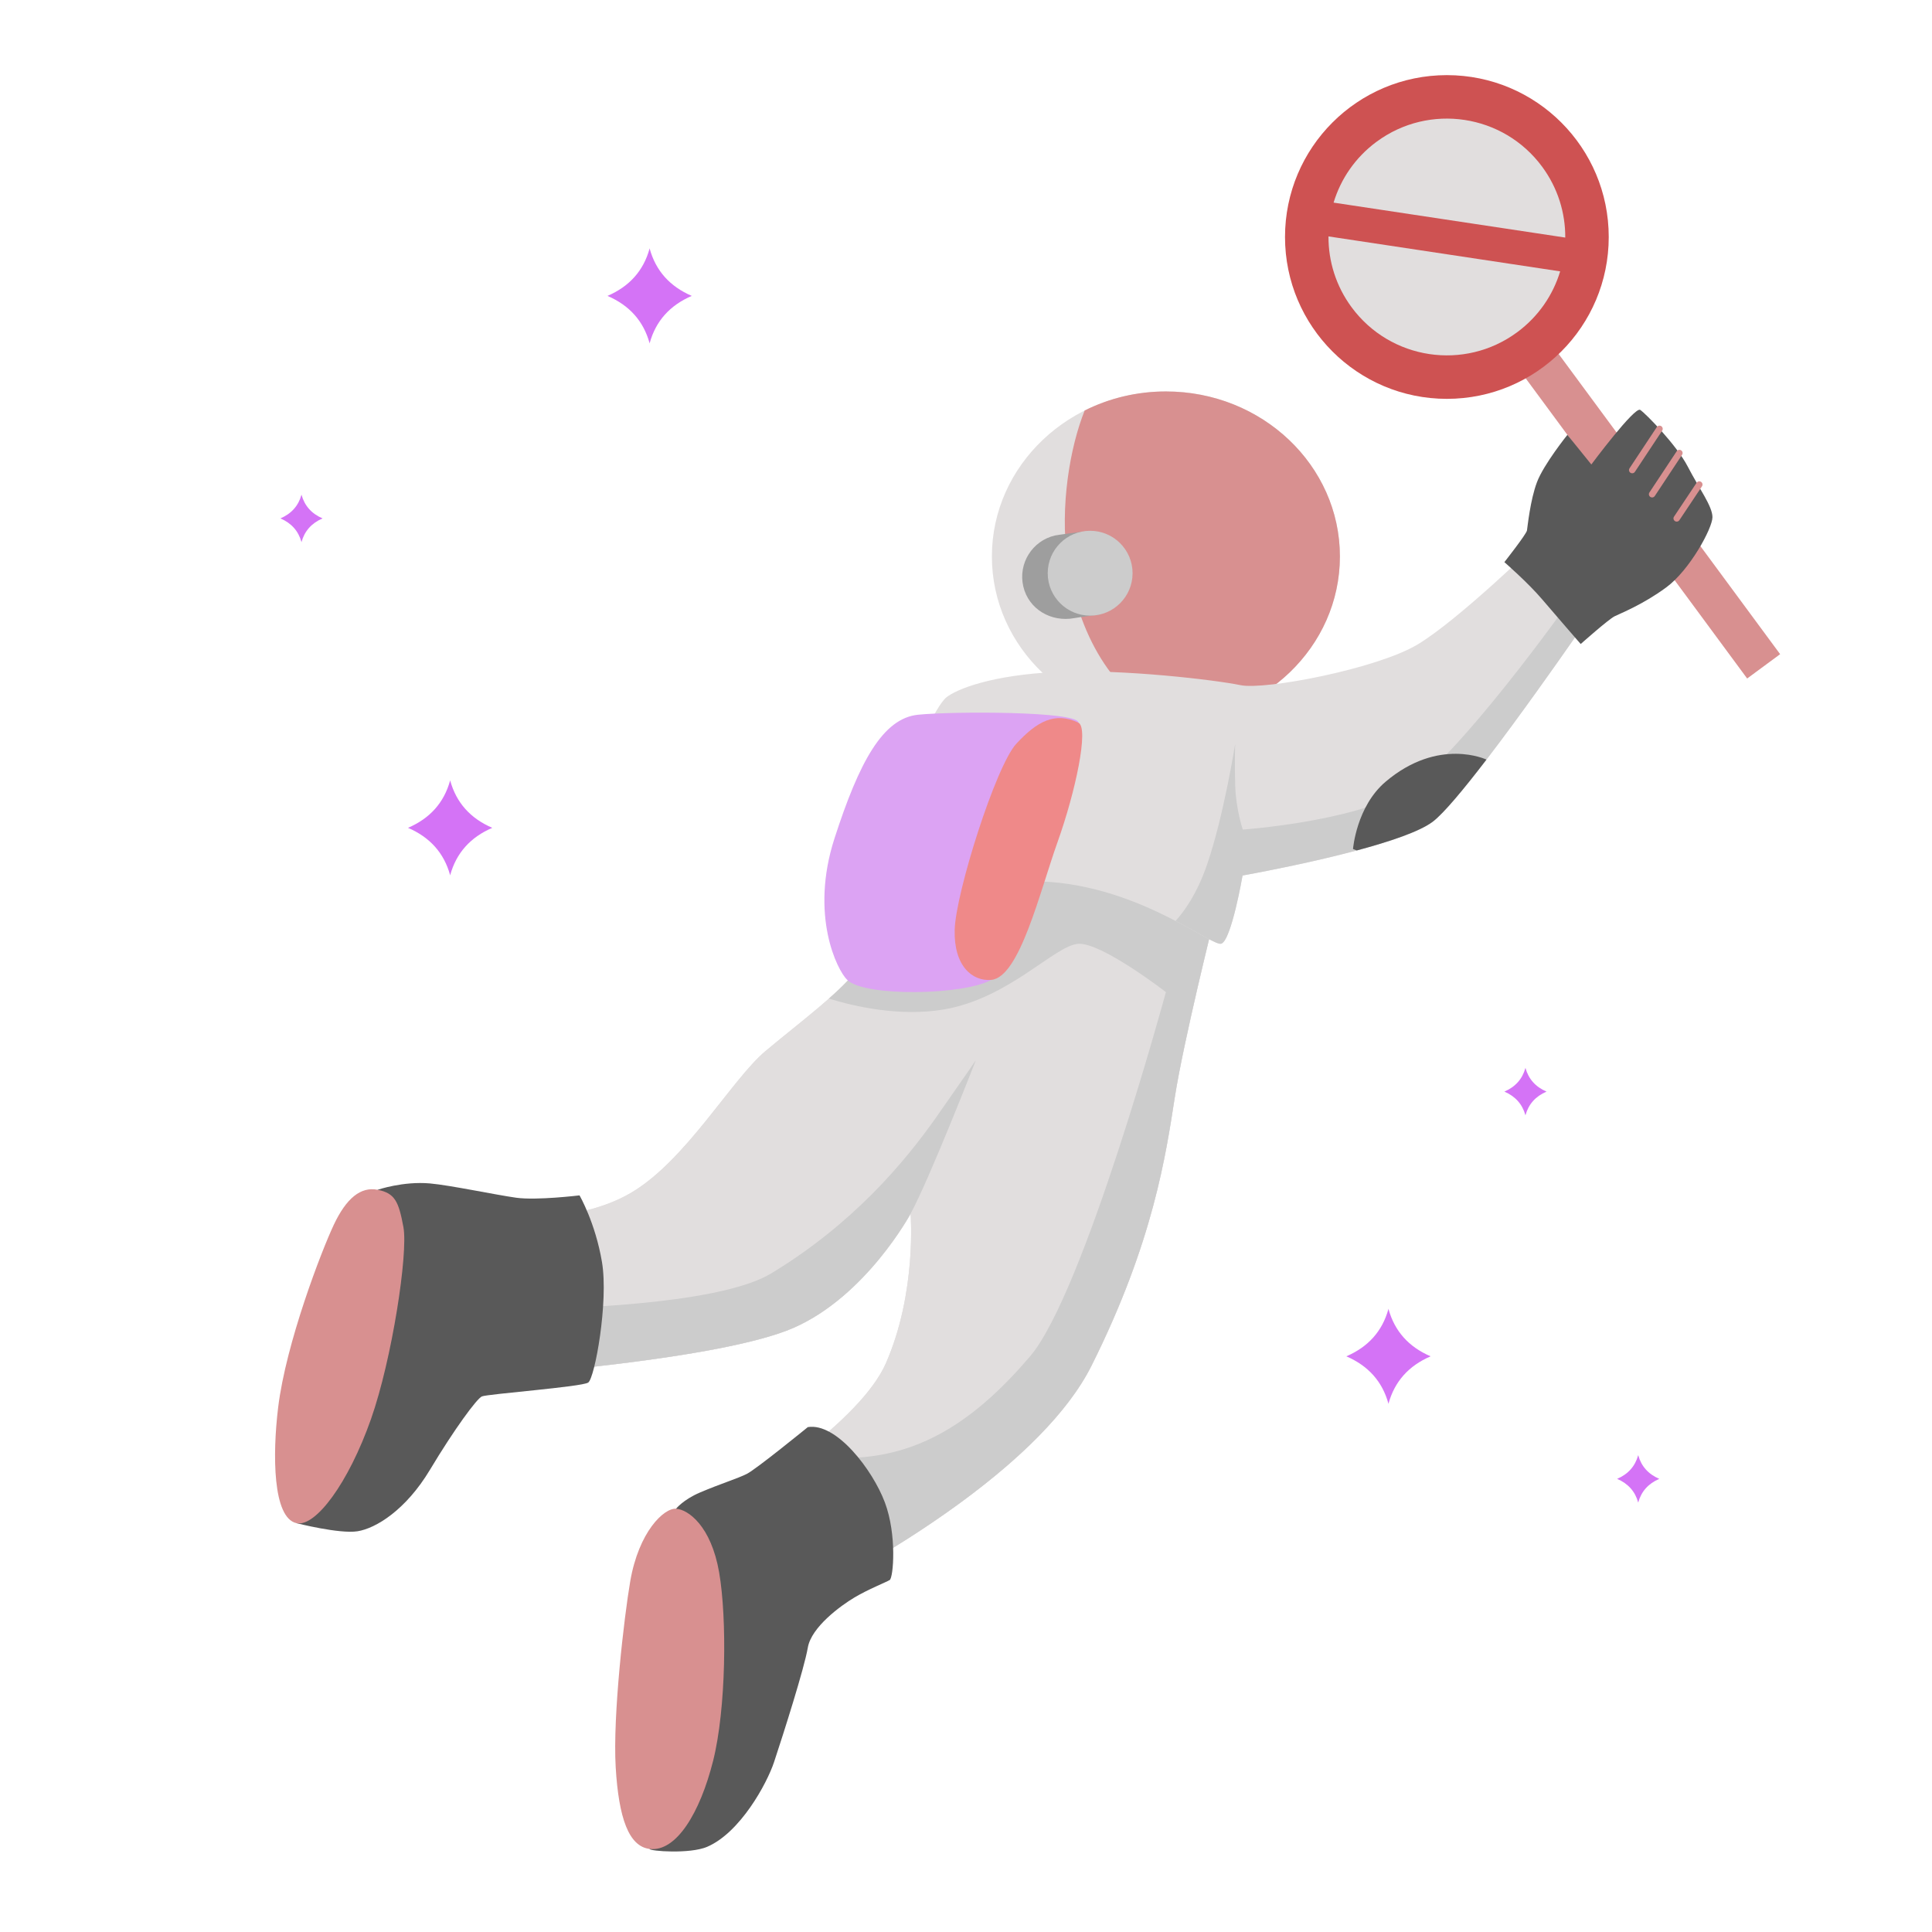 <svg id="SvgjsSvg1759" width="550" height="550" xmlns="http://www.w3.org/2000/svg" version="1.1" xmlns:xlink="http://www.w3.org/1999/xlink" xmlns:svgjs="http://svgjs.com/svgjs"><defs id="SvgjsDefs1760"></defs><g id="SvgjsG1761"><svg xmlns="http://www.w3.org/2000/svg" viewBox="0 0 3000 3000" width="550" height="550"><rect width="63.63" height="631.82" x="2519.19" y="464.51" fill="#d89090" transform="rotate(-36.42 2551.11 780.421)" class="color001a3f svgShape"></rect><circle cx="2246.7" cy="368" r="251.34" fill="#ce5252" class="colorff4e74 svgShape"></circle><path fill="#e1dede" d="M2430.53 368.9c.22-38.25-11.45-76.9-35.91-110.05-60.28-81.69-175.36-99.05-257.05-38.78-33.15 24.46-55.7 57.94-66.78 94.55l359.74 54.27zM2062.87 367.09c-.22 38.25 11.45 76.9 35.91 110.05 60.28 81.69 175.36 99.05 257.05 38.78 33.15-24.46 55.7-57.94 66.78-94.55l-359.74-54.27z" class="coloreaeaea svgShape"></path><path fill="#d473f6" d="M2368.76 1658.37v-.36c-.02.06-.04.12-.05.18-.02-.06-.04-.12-.05-.18v.36c-4.71 17.09-15.6 29.31-32.67 36.66 17.07 7.35 27.96 19.57 32.67 36.66v.36c.02-.06.04-.12.05-.18.02.06.04.12.05.18v-.36c4.71-17.09 15.6-29.31 32.67-36.66-17.07-7.35-27.96-19.57-32.67-36.66zM468.21 768.31v-.36c-.02.06-.04.12-.05.18-.02-.06-.04-.12-.05-.18v.36c-4.71 17.09-15.6 29.31-32.67 36.66 17.07 7.35 27.96 19.57 32.67 36.66v.36c.02-.06.04-.12.05-.18.02.06.04.12.05.18v-.36c4.71-17.09 15.6-29.31 32.67-36.66-17.07-7.35-27.96-19.57-32.67-36.66zM2543.85 2259.7v-.36c-.02.06-.04.12-.05.18-.02-.06-.04-.12-.05-.18v.36c-4.71 17.09-15.6 29.31-32.67 36.66 17.07 7.35 27.96 19.57 32.67 36.66v.36c.02-.06.04-.12.05-.18.02.06.04.12.05.18v-.36c4.71-17.09 15.6-29.31 32.67-36.66-17.07-7.35-27.96-19.57-32.67-36.66zM2156.1 2032.77v-.73c-.03.13-.07.24-.1.37-.03-.13-.07-.24-.1-.37v.73c-9.42 34.17-31.2 58.62-65.34 73.32 34.14 14.7 55.91 39.15 65.34 73.32v.73c.03-.13.07-.24.1-.37.03.13.07.24.1.37v-.73c9.42-34.17 31.2-58.62 65.34-73.32-34.14-14.7-55.91-39.15-65.34-73.32zM699.09 1212.13v-.73c-.03.13-.07.24-.1.37-.03-.13-.07-.24-.1-.37v.73c-9.42 34.17-31.2 58.62-65.34 73.32 34.14 14.7 55.91 39.15 65.34 73.32v.73c.03-.13.07-.24.1-.37.03.13.07.24.1.37v-.73c9.42-34.17 31.2-58.62 65.34-73.32-34.14-14.7-55.91-39.15-65.34-73.32zM1008.82 386.14v-.73c-.03.13-.07.24-.1.37-.03-.13-.07-.24-.1-.37v.73c-9.42 34.17-31.2 58.62-65.34 73.32 34.14 14.7 55.91 39.15 65.34 73.32v.73c.03-.13.07-.24.1-.37.03.13.07.24.1.37v-.73c9.42-34.17 31.2-58.62 65.34-73.32-34.14-14.7-55.91-39.15-65.34-73.32z" class="colorb5e6f7 svgShape"></path><ellipse cx="1810.4" cy="864.07" fill="#e1dede" rx="270.2" ry="256.22" class="coloreaeaea svgShape"></ellipse><path fill="#d89090" d="m2080.6,864.07c0,140.06-118.51,253.85-265.63,256.17-87.48-43.84-141.1-133.28-157.57-250.74-11.73-83.61,4.13-175.44,26.87-232.07,37.65-18.88,80.57-29.59,126.13-29.59,149.23,0,270.2,114.72,270.2,256.22Z" class="color001a3f svgShape"></path><path fill="#9e9e9e" d="m1717.29,880.72c-4.85-20.84-19.09-37.03-37.21-45.17l-2.24-9.63s-35.8,4.67-39.64,5.57c-35.44,8.24-57.48,43.65-49.24,79.09,8.24,35.44,43.32,55.89,79.09,49.24,9.84-1.83,39.64-5.57,39.64-5.57l-3.85-16.57c12.66-15.3,18.29-36.12,13.45-56.96Z" class="colorafacac svgShape"></path><circle cx="1692.77" cy="890.08" r="65.88" fill="#cccccc" class="colorccc svgShape"></circle><path fill="#e1dede" d="m780.91,1888.4s112.86,13.76,198.2-35.79c85.33-49.55,156.9-176.17,209.21-220.22,52.3-44.04,123.87-96.34,148.65-134.88,24.77-38.54,33.03-93.59,33.03-93.59,0,0,148.65-74.32,267.01-68.82,118.37,5.51,247.74,93.59,247.74,93.59,0,0-46.8,187.18-60.56,275.27s-32.9,223.86-129.24,416.55c-96.34,192.69-458.01,366.61-458.01,366.61l-72.67-173.29s171.5-106.32,211.2-196.66c48.51-110.4,38.47-232.5,38.47-232.5,0,0-68.72,127.6-181.58,177.15s-451.44,73.68-451.44,73.68v-247.1Z" class="coloreaeaea svgShape"></path><path fill="#e1dede" d="m780.91,1888.4s112.86,13.76,198.2-35.79c85.33-49.55,156.9-176.17,209.21-220.22,52.3-44.04,123.87-96.34,148.65-134.88,24.77-38.54,33.03-93.59,33.03-93.59,0,0,148.65-74.32,267.01-68.82,118.37,5.51,247.74,93.59,247.74,93.59,0,0-46.8,187.18-60.56,275.27s-32.9,223.86-129.24,416.55c-96.34,192.69-458.01,366.61-458.01,366.61l-72.67-173.29s171.5-106.32,211.2-196.66c48.51-110.4,38.47-232.5,38.47-232.5,0,0-68.72,127.6-181.58,177.15s-451.44,73.68-451.44,73.68v-247.1Z" class="coloreaeaea svgShape"></path><path fill="#cccccc" d="m1884.74,1428.69s-129.38-88.09-247.74-93.59-267.01,68.82-267.01,68.82c0,0-8.26,55.05-33.03,93.59-10.21,15.88-28.37,34.11-49.86,53.12,38.54,11.89,109.81,28.57,178.8,16.8,101.44-17.32,172.37-99.88,208.66-101.9s135.85,74.98,135.85,74.98c0,0-126.77,466.83-210.88,565.58s-166.31,150.6-266.69,157.17c-29.97,1.96-65.1,2.75-99.65,2.89-38.33,28.71-68.91,47.67-68.91,47.67l25.24,60.19,93.23,89.52c100.43-53.82,337.05-192.71,412.2-343.02,96.34-192.69,115.48-328.47,129.24-416.55s60.56-275.27,60.56-275.27Z" class="colorccc svgShape"></path><path fill="#cccccc" d="m1197.86,1977.14c-70.33,42.62-262.01,54.72-416.96,57.11v101.25s338.58-24.13,451.44-73.68c112.86-49.55,181.58-177.15,181.58-177.15,29.69-54.53,101.36-238.34,101.36-238.34,0,0-7.9,11.84-59.54,85.73s-132.38,169.02-257.89,245.08Z" class="colorccc svgShape"></path><path fill="#e1dede" d="m1347.8,1432.19s109.19-56.61,237.08-63.22c165.23-8.54,295.56,101.15,311.36,96.41,15.81-4.74,33.19-105.9,33.19-105.9,0,0,241.82-42.67,295.56-83.77,53.74-41.09,251.3-330.33,251.3-330.33l-90.09-101.15s-121.7,118.54-184.92,156.47c-63.22,37.93-237.08,71.12-275.01,63.22-37.93-7.9-181.76-25.29-284.5-20.55-102.73,4.74-156.47,26.87-172.28,39.51-15.81,12.64-51.84,88.79-78.7,167.81-26.87,79.03-43,181.48-43,181.48Z" class="coloreaeaea svgShape"></path><path fill="#cccccc" d="m2435.11,936.35s-175.91,247.92-257.36,293.96c-81.46,46.04-247.92,57.85-247.92,57.85,0,0-10.62-30.69-11.81-68.47-1.18-37.78,0-64.8,0-64.8,0,0-17.71,112.02-43.68,187.58-15.58,45.33-35.48,72.8-48.9,87.54,38.99,20.29,64.39,37.31,70.82,35.38,15.81-4.74,33.19-105.9,33.19-105.9,0,0,241.82-42.67,295.56-83.77,46.73-35.73,202.21-259.1,241.97-316.76l-31.87-22.62Z" class="colorccc svgShape"></path><path fill="#dca3f3" d="m1315.69,1521.71c27.65,26.54,181.36,23.62,223.45-.17,42.09-23.79,135.41-381.53,135.41-399.36s-193.97-17.85-248.87-12.36-91.5,73.2-129.92,192.14c-38.43,118.94,3.96,204.43,19.93,219.76Z" class="color87b9f4 svgShape"></path><path fill="#ef8989" d="m1674.55,1122.18c-36.67-17.4-64.53-1.77-96.43,32.71-31.89,34.47-94.3,232.17-95.69,289.02s27.79,80.03,56.7,77.64c44.03-3.65,75.42-136.67,103.15-214.32,27.73-77.65,48.98-177.11,32.26-185.04Z" class="color89d5ef svgShape"></path><path fill="#595959" d="M2335.98 872.88s36.33 31.55 58.31 57.36 60.22 69.78 60.22 69.78c0 0 43.02-38.24 52.58-43.02 9.56-4.78 43.97-18.16 80.3-44.93 36.33-26.77 71.7-91.77 71.7-108.98s-21.03-44.93-38.24-78.39c-17.21-33.46-65.28-82.46-73.88-88.2-8.6-5.74-75.94 84.73-75.94 84.73l-37.18-46.01s-36.69 45.66-47.2 73.38c-10.52 27.72-14.62 69.22-15.57 75.09-.96 5.87-35.09 49.18-35.09 49.18zM1254.35 2216.03s-80.06 65.31-94.81 72.68c-14.75 7.37-40.09 14.99-72.46 28.77-26.21 11.16-37.3 25.25-37.3 25.25 0 0-6.31 208.88-8.03 270.86s-33.04 253.97-33.04 257.42 62.61 8.27 89.5-3.34c51.29-22.15 92.67-98.11 103.79-131.67 14.49-43.75 46.88-145.36 52.35-177.5s51.38-65.42 72.61-78.04c21.23-12.62 48.78-23.53 54.52-26.97 5.74-3.44 11.48-70.01-7.46-120.51-18.94-50.5-75.21-124.29-119.67-116.95zM899.86 1856.16s24.52 42.13 34.88 103.54c10.36 61.41-11.1 180.53-21.46 187.19-10.36 6.66-156.86 17.76-165 21.46-8.14 3.7-42.91 51.05-80.65 113.94-37.73 62.89-84.35 91.01-112.46 95.45-28.12 4.44-94.71-12.58-94.71-12.58l125.99-517.67s39.38-13.58 81.18-9.87c31.34 2.78 102.1 17.76 133.92 22.2 31.82 4.44 98.3-3.65 98.3-3.65z" class="color2f5584 svgShape"></path><path fill="#d89090" d="M460.47 2365.16c29.44 6.35 80.54-62.01 115.64-161.73 32.81-93.24 57.76-257.57 50.35-297.78-7.41-40.21-13.33-52.81-40-58.15-26.67-5.34-48.89 13.71-67.94 53.92-19.05 40.21-74.43 183.78-86.61 284.02-8.89 73.15-8.56 171.72 28.56 179.73zM1008.71 2871.01c41.52 5.06 78.29-56.27 98.56-136.57 20.27-80.3 21.83-221.4 9.36-293.13-12.47-71.72-47.93-97.38-66.84-98.58-18.91-1.21-57.89 35.75-71.15 112.62-9.46 54.84-27.29 208.93-22.61 288.45 4.68 79.52 20.38 123.28 52.68 127.21zM2534.49 734.92c-.95 0-1.91-.27-2.75-.83-2.3-1.52-2.93-4.63-1.41-6.93l42.35-63.99c1.52-2.3 4.63-2.93 6.93-1.41 2.3 1.52 2.93 4.63 1.41 6.93l-42.35 63.99c-.96 1.45-2.55 2.24-4.17 2.24zM2565.39 772.44c-.95 0-1.91-.27-2.75-.83-2.3-1.52-2.93-4.63-1.41-6.93l42.35-63.99c1.52-2.3 4.63-2.93 6.93-1.41 2.3 1.52 2.93 4.63 1.41 6.93l-42.35 63.99c-.96 1.45-2.55 2.24-4.17 2.24zM2603.57 809.97c-.95 0-1.92-.27-2.77-.84-2.3-1.53-2.92-4.64-1.38-6.93l35.08-52.58c1.53-2.3 4.64-2.92 6.93-1.38 2.3 1.53 2.92 4.64 1.38 6.93l-35.08 52.58c-.96 1.45-2.55 2.23-4.16 2.23z" class="color001a3f svgShape"></path><path fill="#595959" d="m2151.65,1213.78c-45.53,38.52-50.7,104.59-50.7,104.59,0,0,2.08.9,5.85,2.2,50.78-13.59,97.9-29.33,118.19-44.85,16.97-12.97,48.27-50.68,83.16-96.21,0,0-74.13-35.44-156.51,34.27Z" class="color2f5584 svgShape"></path></svg></g></svg>

